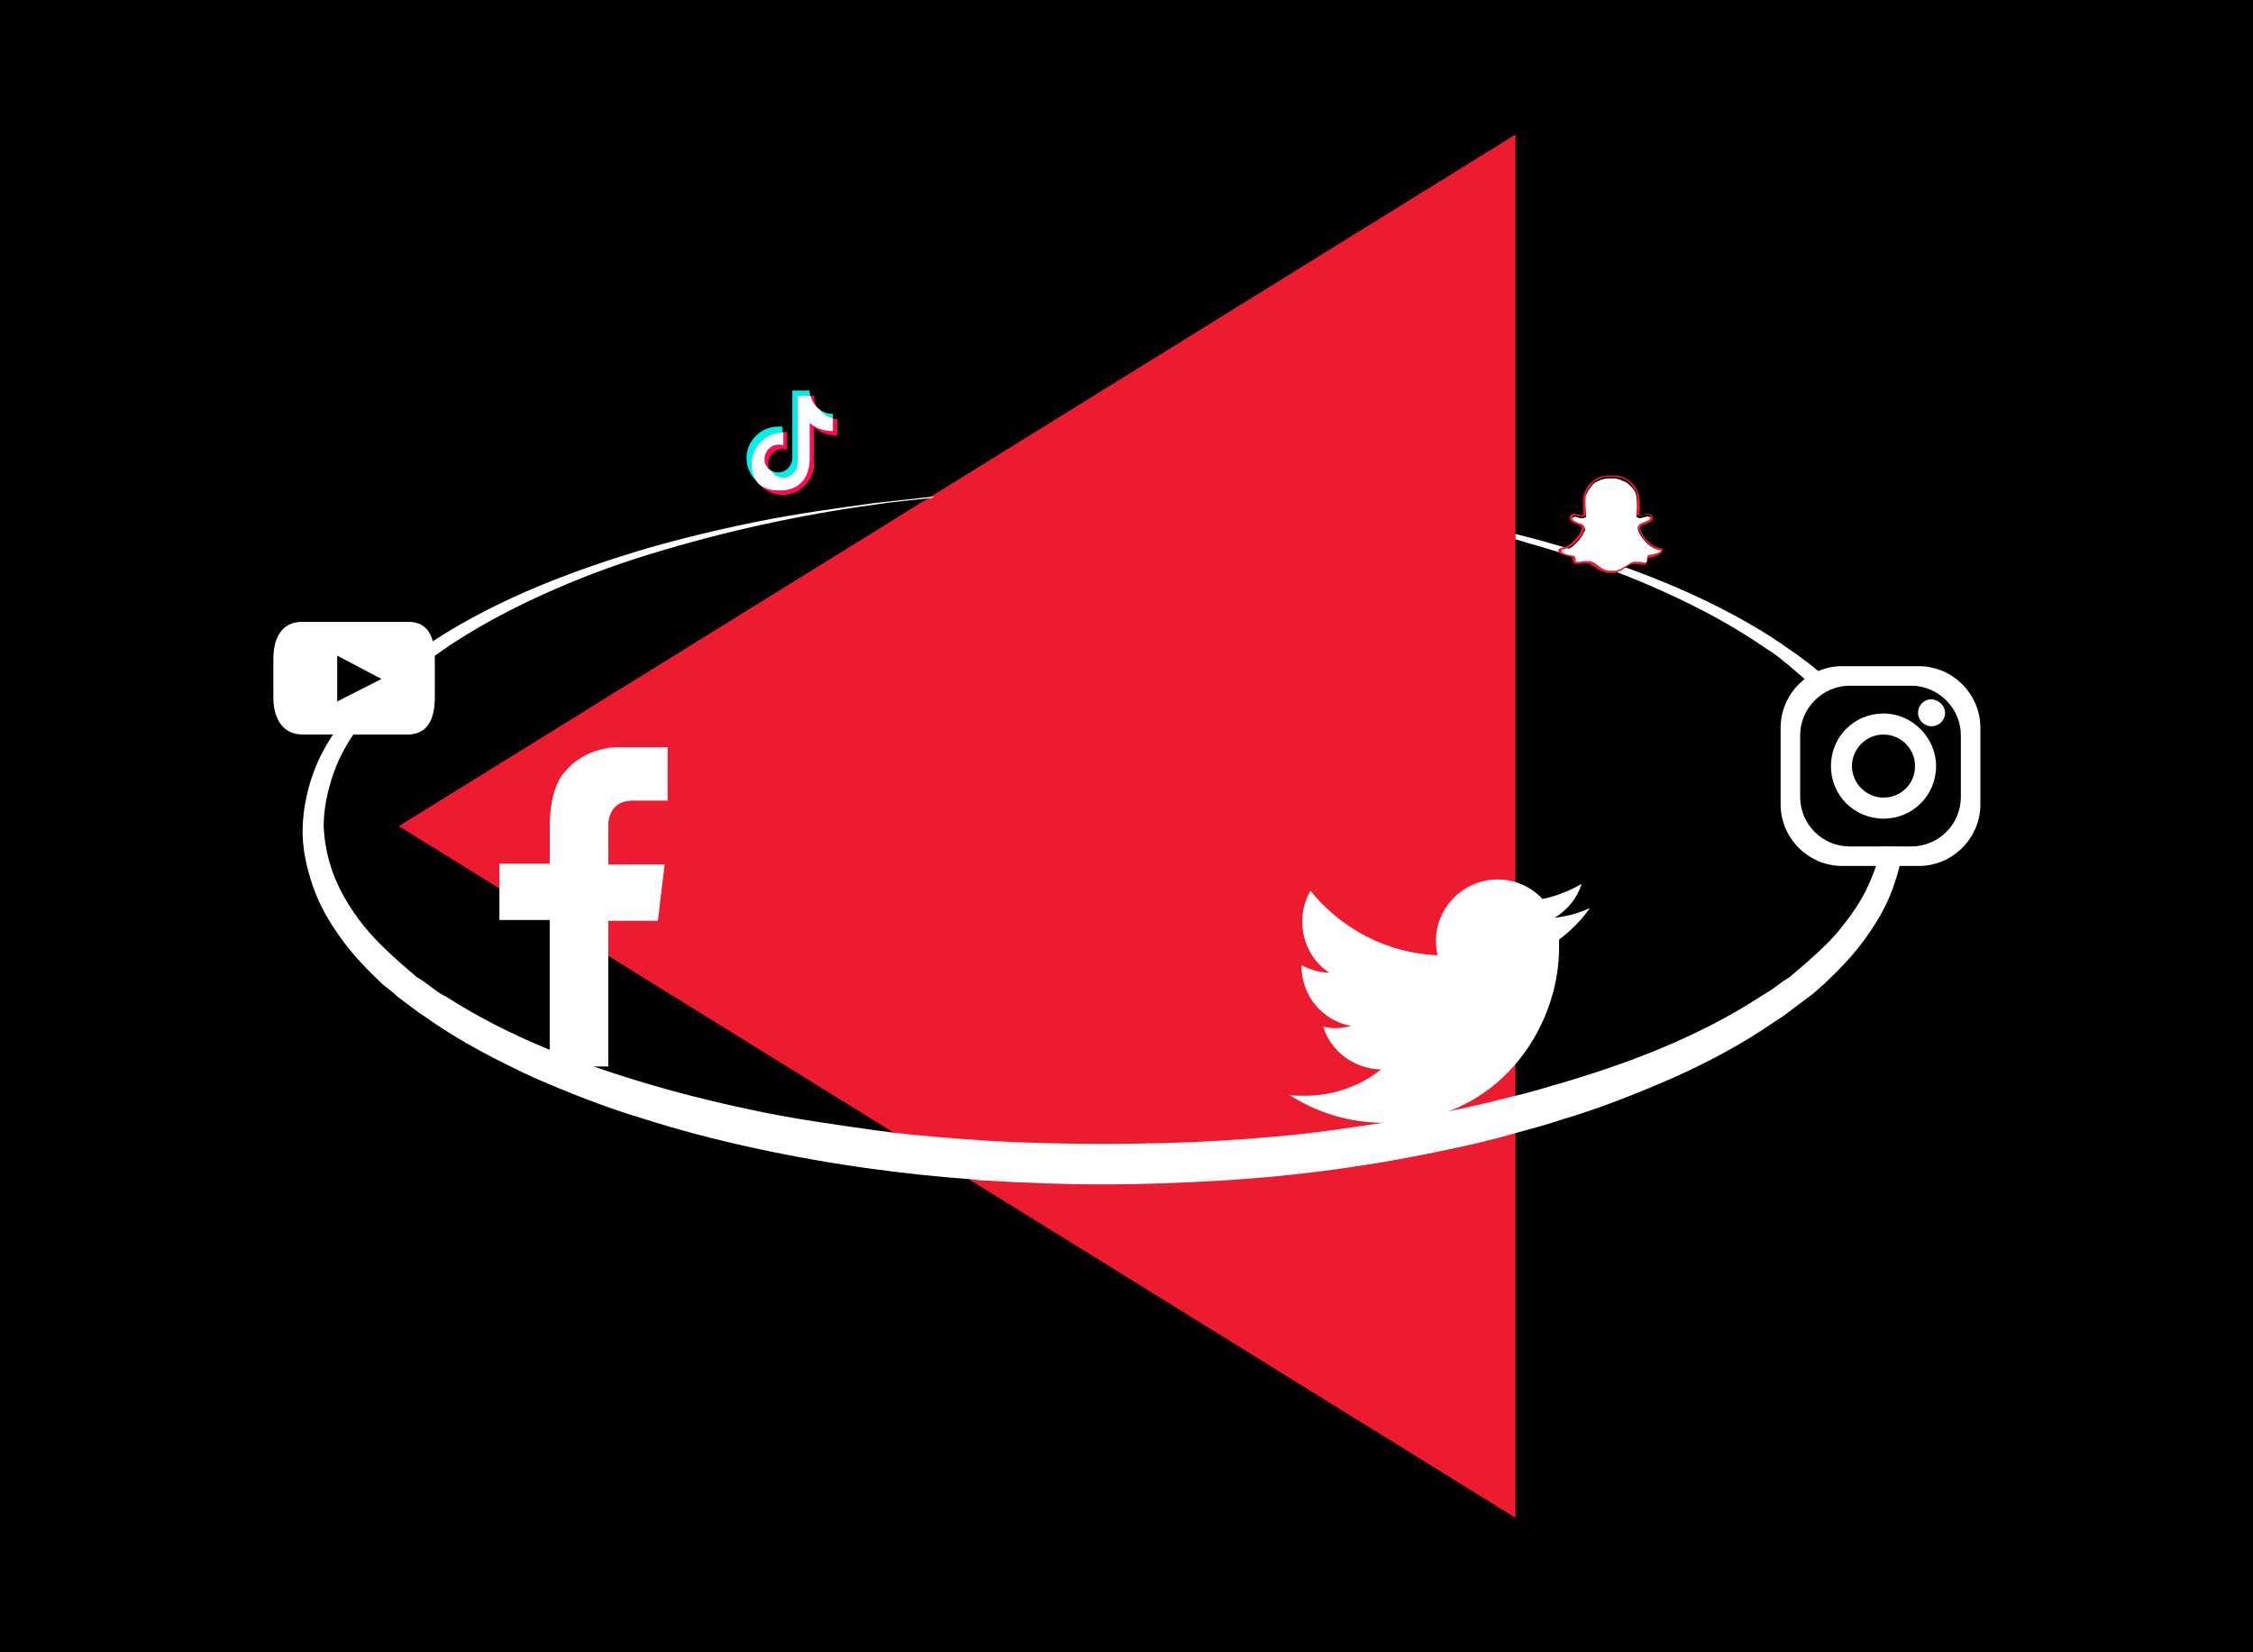 <?xml version="1.0" encoding="utf-8"?>
<!-- Generator: Adobe Illustrator 24.0.1, SVG Export Plug-In . SVG Version: 6.00 Build 0)  -->
<svg version="1.1" id="Layer_1" xmlns="http://www.w3.org/2000/svg" xmlns:xlink="http://www.w3.org/1999/xlink" x="0px" y="0px"
	 viewBox="0 0 300 220" style="enable-background:new 0 0 300 220;" xml:space="preserve">
<style type="text/css">
	.st0{fill:#ED1B2F;}
	.st1{fill:#FFFFFF;}
	.st2{fill:#FF0B53;}
	.st3{fill:#00F0E9;}
</style>
<rect y="0" width="300" height="220"/>
<g>
	<polygon class="st0" points="201.8,202.1 53.1,110 201.8,17.9 	"/>
	<path class="st1" d="M242.4,91.9c-0.7-0.7-0.7-0.2-1.4-0.9l-1.4-1.2c-0.2-0.2-0.5-0.4-0.7-0.6l-0.7-0.6l-1.5-1.2
		c-0.5-0.4-1-0.7-1.6-1.1c-4.2-2.9-8.7-5.3-13.3-7.4s-9.4-3.9-14.3-5.4c-1.9-0.6-3.8-1.1-5.7-1.7v-0.7c2,0.5,3.9,1,5.9,1.6
		c9.8,2.9,19.5,6.6,28.3,12.2c0.5,0.4,1.1,0.7,1.6,1.1l1.6,1.1l0.8,0.6c0.3,0.2,0.5,0.4,0.8,0.6l1.5,1.2c0.9,0.8,0,0.5,0.8,1.3
		L242.4,91.9z"/>
	<path class="st1" d="M253.4,112.8c-0.2,1.8-0.7,3.6-1.3,5.3c-0.9,2.6-2.3,4.9-3.9,7.1c-1.6,2.2-3.5,4.1-5.4,5.9l-1.5,1.3
		c-0.3,0.2-0.5,0.4-0.8,0.6l-0.8,0.6l-1.6,1.2c-0.5,0.4-1.1,0.8-1.6,1.1c-4.3,3-9,5.5-13.7,7.6c-4.8,2.1-9.6,4-14.6,5.5
		c-2.1,0.7-4.3,1.3-6.5,1.9c-2.8,0.8-5.7,1.5-8.6,2.1c-5.1,1.1-10.2,2-15.3,2.7s-10.3,1.2-15.4,1.5c-5.2,0.3-10.3,0.5-15.5,0.5
		s-10.3-0.2-15.5-0.5c-0.7,0-1.4-0.1-2.2-0.2c-4.4-0.3-8.9-0.8-13.3-1.4c-5.1-0.7-10.2-1.6-15.3-2.7c-5.1-1.1-10.1-2.4-15.1-4
		c-5-1.5-9.8-3.4-14.6-5.5c-4.7-2.2-9.4-4.6-13.7-7.6c-0.5-0.4-1.1-0.7-1.6-1.1l-1.6-1.2l-0.8-0.6c-0.3-0.2-0.5-0.4-0.8-0.7
		l-1.4-1.1c-1.9-1.8-3.8-3.7-5.4-5.9c-1.6-2.2-3-4.5-3.9-7.1s-1.5-5.3-1.4-8s0.7-5.4,1.7-7.9s2.5-4.8,4.1-6.8
		c1.6-2.1,3.5-3.9,5.5-5.6l1.5-1.2c0.3-0.2,0.5-0.4,0.8-0.6l0.8-0.6l1.6-1.1c0.5-0.4,1.1-0.7,1.6-1.1c8.7-5.6,18.5-9.3,28.3-12.2
		c4.9-1.4,9.9-2.6,14.9-3.6s10.1-1.7,15.2-2.4c2.7-0.3,5.4-0.6,8.1-0.9l-0.3,0.2c-2.6,0.3-5.2,0.5-7.7,0.9
		c-5.1,0.7-10.1,1.6-15.1,2.7s-9.9,2.4-14.8,3.9s-9.7,3.3-14.3,5.4c-4.6,2.1-9.1,4.5-13.3,7.4c-0.5,0.4-1,0.7-1.6,1.1l-1.5,1.2
		L55,89.3c-0.2,0.2-0.5,0.4-0.7,0.6l-1.4,1.2c-1.8,1.7-3.6,3.5-5,5.5c-1.5,2-2.7,4.1-3.5,6.4s-1.3,4.7-1.3,7
		c0.1,2.4,0.6,4.7,1.5,6.9c0.9,2.2,2.2,4.3,3.7,6.2c1.5,1.9,3.3,3.6,5.1,5.2l1.4,1.2c0.2,0.2,0.5,0.4,0.7,0.6l0.8,0.5l1.5,1.1
		c0.5,0.4,1,0.7,1.6,1c8.4,5.4,17.9,9,27.5,11.8c4.8,1.4,9.8,2.6,14.7,3.6c5,1,10,1.7,15,2.4c0.8,0.1,1.6,0.2,2.3,0.3
		c4.2,0.5,8.5,0.8,12.8,1.1c5.1,0.3,10.1,0.4,15.2,0.4c5.1,0,10.1-0.1,15.2-0.4c5.1-0.3,10.1-0.7,15.1-1.4s10-1.4,15-2.4
		c3.2-0.6,6.4-1.4,9.6-2.2c1.7-0.4,3.4-0.9,5.1-1.4c9.7-2.8,19.2-6.4,27.5-11.8c0.5-0.3,1.1-0.7,1.6-1l1.5-1.1l0.8-0.5
		c0.2-0.2,0.5-0.4,0.7-0.6l1.4-1.2c1.8-1.6,3.7-3.3,5.1-5.2c1.5-1.9,2.8-3.9,3.7-6.2c0.6-1.4,1-2.8,1.2-4.2"/>
	<g>
		<g>
			<g>
				<path class="st1" d="M54.4,82.8H40.2c-2.7,0-3.8,2.2-3.8,4.9v5.2c0,2.7,1.2,4.9,3.9,4.9h14c2.7,0,3.6-2.2,3.6-4.9v-5.2
					C57.9,85,57.1,82.8,54.4,82.8z M44.9,93.4v-6.1l5.9,3.1L44.9,93.4z"/>
			</g>
		</g>
	</g>
	<g>
		<g>
			<g>
				<g>
					<path class="st0" d="M221.2,73c-1.8-0.3-2.7-2.2-2.7-2.3l0,0c-0.1-0.2-0.1-0.3-0.1-0.5c0.1-0.2,0.5-0.4,0.7-0.4
						c0.1,0,0.1,0,0.2-0.1c0.2-0.1,0.4-0.2,0.6-0.3c0.1-0.1,0.2-0.3,0.2-0.4c0-0.4-0.4-0.6-0.7-0.6c-0.2,0-0.3,0-0.5,0.1
						c-0.1,0.1-0.3,0.1-0.4,0.1c-0.1,0-0.1,0-0.2,0c0-0.1,0-0.2,0-0.3l0,0c0.1-0.9,0.1-2.1-0.2-2.8c-0.2-0.5-0.5-0.9-0.8-1.2
						s-0.6-0.5-1-0.7s-0.8-0.3-1.2-0.3c-0.2,0-0.3,0-0.5,0c-0.4,0-0.7,0-1.1,0.1c-0.2,0-0.5,0.1-0.7,0.2c-0.4,0.2-0.7,0.4-1,0.7
						c-0.3,0.3-0.6,0.7-0.8,1.2c-0.3,0.7-0.2,1.9-0.2,2.8l0,0c0,0.1,0,0.2,0,0.3c0,0-0.1,0-0.2,0c-0.2,0-0.3,0-0.5-0.1
						c-0.1,0-0.3-0.1-0.4-0.1c-0.1,0-0.3,0-0.4,0.1c-0.2,0.1-0.3,0.2-0.3,0.4c0,0.1,0,0.3,0.2,0.5c0.1,0.1,0.3,0.2,0.5,0.3
						c0.1,0,0.1,0,0.2,0.1c0.3,0.1,0.6,0.2,0.7,0.4c0.1,0.1,0,0.3-0.1,0.5l0,0c-0.1,0.3-0.3,0.5-0.5,0.8c-0.3,0.4-0.6,0.7-1,1
						c-0.2,0.1-0.4,0.3-0.6,0.3c-0.2,0.1-0.4,0.1-0.6,0.2c-0.2,0-0.3,0.2-0.3,0.3v0.1c0.1,0.2,0.2,0.3,0.5,0.4s0.8,0.3,1.3,0.4
						c0,0.1,0.1,0.2,0.1,0.3c0,0.1,0,0.2,0.1,0.3c0,0.1,0.1,0.3,0.4,0.3c0.1,0,0.2,0,0.3,0c0.2,0,0.4-0.1,0.7-0.1c0.2,0,0.3,0,0.5,0
						c0.3,0.1,0.6,0.3,1,0.5c0,0,0.1,0,0.1,0.1c0.2,0.1,0.4,0.3,0.7,0.4s0.5,0.2,0.8,0.3c0.2,0,0.3,0,0.5,0s0.4,0,0.5,0
						c0.3-0.1,0.5-0.2,0.8-0.3c0.1-0.1,0.2-0.1,0.3-0.2s0.2-0.1,0.3-0.2c0.3-0.2,0.6-0.4,1-0.5c0.2,0,0.4,0,0.5,0
						c0.3,0,0.5,0,0.7,0.1c0.1,0,0.2,0,0.3,0l0,0c0.2,0,0.3-0.1,0.4-0.3c0-0.1,0.1-0.2,0.1-0.3c0-0.1,0-0.2,0.1-0.3
						c0.6-0.1,1-0.2,1.3-0.4c0.2-0.1,0.4-0.2,0.5-0.4v-0.1C221.5,73.1,221.4,73,221.2,73z M221.2,73.3c0,0.1-0.2,0.4-1.6,0.6
						c-0.2,0-0.3,0.3-0.3,0.5c0,0.1,0,0.2-0.1,0.3l0,0l0,0c-0.1,0-0.1,0-0.3,0s-0.5-0.1-0.8-0.1c-0.2,0-0.4,0-0.6,0
						c-0.4,0.1-0.7,0.3-1.1,0.6c-0.2,0.2-0.4,0.3-0.7,0.4s-0.5,0.2-0.8,0.2c-0.1,0-0.1,0-0.2,0c-0.3,0-0.6,0-0.9-0.1
						c-0.3-0.1-0.5-0.2-0.7-0.4c-0.1-0.1-0.2-0.1-0.3-0.2c-0.4-0.3-0.7-0.5-1.1-0.6c-0.2,0-0.4,0-0.6,0c-0.3,0-0.6,0-0.8,0.1
						c-0.1,0-0.2,0-0.3,0c0,0,0,0-0.1,0c0-0.1-0.1-0.2-0.1-0.3c-0.1-0.3-0.1-0.5-0.3-0.5c-1.3-0.2-1.6-0.5-1.6-0.6l0,0
						c2-0.3,2.9-2.3,3-2.5c0.1-0.3,0.2-0.5,0.1-0.7c-0.2-0.4-0.6-0.5-0.9-0.6c-0.1,0-0.1,0-0.2-0.1c-0.2-0.1-0.8-0.3-0.4-0.6
						c0.1,0,0.2-0.1,0.3-0.1s0.2,0.1,0.3,0.1c0.2,0.1,0.4,0.1,0.6,0.1c0.3,0,0.5-0.2,0.5-0.2l0,0v-0.1c0-0.1,0-0.3,0-0.4
						c-0.1-0.9-0.1-2,0.1-2.6c0-0.1,0-0.1,0.1-0.2c0.2-0.3,0.4-0.6,0.6-0.9c0.2-0.2,0.4-0.4,0.7-0.5c0.2-0.1,0.5-0.2,0.7-0.3
						s0.4-0.1,0.6-0.1c0.2,0,0.4,0,0.6,0s0.4,0,0.6,0c0.2,0,0.4,0.1,0.6,0.1c0.2,0.1,0.5,0.2,0.7,0.3c0.3,0.2,0.5,0.4,0.7,0.6
						c0.2,0.3,0.4,0.6,0.6,0.9c0.3,0.6,0.2,1.7,0.1,2.6c0,0.1,0,0.3,0,0.4v0.1l0,0c0,0,0.2,0.2,0.5,0.2l0,0c0.1,0,0.3,0,0.4-0.1
						c0.1,0,0.2-0.1,0.4-0.1c0.1,0,0.4,0,0.5,0.1s0,0.2-0.1,0.3c-0.1,0.1-0.2,0.2-0.4,0.2c0,0-0.1,0-0.2,0.1
						c-0.3,0.1-0.8,0.2-0.9,0.6c-0.1,0.2-0.1,0.5,0.1,0.7C218.3,70.9,219.2,72.9,221.2,73.3L221.2,73.3z"/>
				</g>
				<path class="st1" d="M219.6,73.9c1.3-0.2,1.6-0.5,1.6-0.6l0,0c-2-0.3-2.9-2.3-3-2.5c-0.1-0.3-0.2-0.5-0.1-0.7
					c0.2-0.4,0.6-0.5,0.9-0.6c0.1,0,0.1,0,0.2-0.1c0.1-0.1,0.3-0.1,0.4-0.2c0.1-0.1,0.2-0.2,0.1-0.3c-0.1-0.1-0.3-0.2-0.5-0.1
					c-0.1,0-0.2,0.1-0.4,0.1c-0.1,0-0.3,0.1-0.4,0.1l0,0l0,0c-0.3,0-0.5-0.2-0.5-0.2l0,0v-0.1c0-0.1,0-0.3,0-0.4
					c0.1-0.9,0.1-2-0.1-2.6c-0.1-0.3-0.3-0.6-0.6-0.9c-0.2-0.2-0.4-0.4-0.7-0.6c-0.2-0.1-0.5-0.2-0.7-0.3c-0.2-0.1-0.4-0.1-0.6-0.2
					c-0.2,0-0.4,0-0.6,0c-0.2,0-0.4,0-0.6,0c-0.2,0-0.4,0.1-0.6,0.1c-0.2,0.1-0.5,0.2-0.7,0.3c-0.3,0.1-0.5,0.3-0.7,0.5
					c-0.2,0.3-0.4,0.5-0.6,0.9c0,0.1-0.1,0.1-0.1,0.2c-0.3,0.6-0.2,1.7-0.1,2.6c0,0.1,0,0.3,0,0.4v0.1l0,0c0,0-0.2,0.2-0.5,0.2
					c-0.2,0-0.4,0-0.6-0.1c-0.1,0-0.2-0.1-0.3-0.1s-0.2,0-0.3,0.1c-0.4,0.2,0.2,0.5,0.4,0.6c0,0,0.1,0,0.2,0.1
					c0.3,0.1,0.8,0.2,0.9,0.6c0.1,0.2,0.1,0.5-0.1,0.7c-0.1,0.1-0.9,2.1-3,2.5l0,0c0,0.1,0.3,0.4,1.6,0.6c0.2,0,0.3,0.3,0.3,0.5
					c0,0.1,0,0.2,0.1,0.3c0,0,0,0,0.1,0s0.2,0,0.3,0c0.2,0,0.5-0.1,0.8-0.1c0.2,0,0.4,0,0.6,0c0.4,0.1,0.7,0.3,1.1,0.6
					c0.1,0.1,0.2,0.1,0.3,0.2c0.2,0.2,0.5,0.3,0.7,0.4c0.3,0.1,0.6,0.1,0.9,0.1c0.1,0,0.1,0,0.2,0c0.3,0,0.6-0.1,0.8-0.2
					s0.5-0.3,0.7-0.4c0.4-0.2,0.7-0.5,1.1-0.6c0.2,0,0.4,0,0.6,0c0.3,0,0.6,0,0.8,0.1c0.1,0,0.2,0,0.3,0l0,0l0,0
					c0-0.1,0.1-0.2,0.1-0.3C219.3,74.1,219.4,73.9,219.6,73.9z"/>
			</g>
		</g>
	</g>
	<g>
		<g>
			<path class="st1" d="M84.4,106.6h4.5v-7.1h-5.6l0,0h-1.2c0,0-4.2-0.1-7,3.4c0,0-1.8,1.7-1.9,6.8l0,0v5.3h-6.7v7.5h6.7V142H81
				v-19.4h6.6l0.9-7.5H81v-5.3l0,0C81,109.1,81.3,106.5,84.4,106.6z"/>
		</g>
	</g>
	<g>
		<g>
			<g>
				<path class="st1" d="M255.5,88.7h-10.2c-4.5,0-8.2,3.7-8.2,8.2v10.2c0,4.5,3.7,8.2,8.2,8.2h10.2c4.5,0,8.2-3.7,8.2-8.2V96.9
					C263.7,92.4,260,88.7,255.5,88.7z M261.1,106.1c0,3.7-3,6.6-6.6,6.6h-8.2c-3.7,0-6.6-3-6.6-6.6v-8.2c0-3.6,3-6.6,6.6-6.6h8.2
					c3.6,0,6.6,3,6.6,6.6V106.1z"/>
				<path class="st1" d="M250.8,95c-3.9,0-7,3.1-7,7s3.1,7,7,7s7-3.1,7-7C257.8,98.2,254.6,95,250.8,95z M250.8,106.2
					c-2.3,0-4.2-1.9-4.2-4.2c0-2.3,1.9-4.2,4.2-4.2s4.2,1.9,4.2,4.2C255,104.4,253.1,106.2,250.8,106.2z"/>
				<path class="st1" d="M259,94.9c0,1-0.8,1.8-1.8,1.8s-1.8-0.8-1.8-1.8s0.8-1.8,1.8-1.8C258.2,93.2,259,94,259,94.9z"/>
			</g>
		</g>
	</g>
	<g>
		<g>
			<path class="st1" d="M184.3,149.5c15.1,0,23.3-12.5,23.3-23.3c0-0.4,0-0.7,0-1.1c1.6-1.2,3-2.6,4.1-4.2c-1.5,0.7-3,1.1-4.7,1.3
				c1.7-1,3-2.6,3.6-4.5c-1.6,0.9-3.3,1.6-5.2,2c-1.5-1.6-3.6-2.6-6-2.6c-4.5,0-8.2,3.7-8.2,8.2c0,0.6,0.1,1.3,0.2,1.9
				c-6.8-0.3-12.9-3.6-16.9-8.6c-0.7,1.2-1.1,2.6-1.1,4.1c0,2.8,1.4,5.4,3.6,6.8c-1.3,0-2.6-0.4-3.7-1v0.1c0,4,2.8,7.3,6.6,8
				c-0.7,0.2-1.4,0.3-2.2,0.3c-0.5,0-1-0.1-1.5-0.2c1,3.3,4.1,5.6,7.7,5.7c-2.8,2.2-6.3,3.5-10.2,3.5c-0.7,0-1.3,0-2-0.1
				C175.3,148.1,179.6,149.5,184.3,149.5"/>
		</g>
	</g>
	<g>
		<g>
			<g>
				<path class="st2" d="M111.5,55.8c-1.7,0-3.1-1.4-3.1-3.1h-2.3v9c0,1-0.8,1.9-1.9,1.9c-1,0-1.9-0.8-1.9-1.9c0-1,0.8-1.9,1.9-1.9
					c0.2,0,0.4,0,0.6,0.1v-2.4c-0.2,0-0.4,0-0.6,0c-2.3,0-4.2,1.9-4.2,4.2c0,2.3,1.9,4.2,4.2,4.2c2.3,0,4.2-1.9,4.2-4.2v-4.8
					c0.8,0.7,1.9,1.1,3.1,1.1C111.5,58,111.5,55.8,111.5,55.8z"/>
				<path class="st3" d="M110.9,55.1c-1.7,0-3.1-1.4-3.1-3.1h-2.3v9c0,1-0.8,1.9-1.9,1.9c-1,0-1.9-0.8-1.9-1.9c0-1,0.8-1.9,1.9-1.9
					c0.2,0,0.4,0,0.6,0.1v-2.4c-0.2,0-0.4,0-0.6,0c-2.3,0-4.2,1.9-4.2,4.2s1.9,4.2,4.2,4.2c2.3,0,4.2-1.9,4.2-4.2v-4.8
					c0.8,0.7,1.9,1.1,3.1,1.1C110.9,57.3,110.9,55.1,110.9,55.1z"/>
				<path class="st1" d="M110.9,55.7c-0.7-0.2-1.4-0.6-1.8-1.2c-0.6-0.4-1-1.1-1.2-1.8h-1.7v9c0,1-0.8,1.9-1.9,1.9
					c-0.7,0-1.3-0.4-1.6-0.9c-0.6-0.3-0.9-0.9-0.9-1.6c0-1,0.8-1.9,1.9-1.9c0.2,0,0.4,0,0.6,0.1v-1.7c-2.3,0-4.2,1.9-4.2,4.2
					c0,1,0.3,1.9,0.9,2.6c0.7,0.6,1.6,0.9,2.6,0.9c2.8,0.1,4.2-1.6,4.2-4.2v-4.8c0.8,0.7,1.9,1.1,3.1,1.1V55.7z"/>
			</g>
		</g>
	</g>
</g>
</svg>
